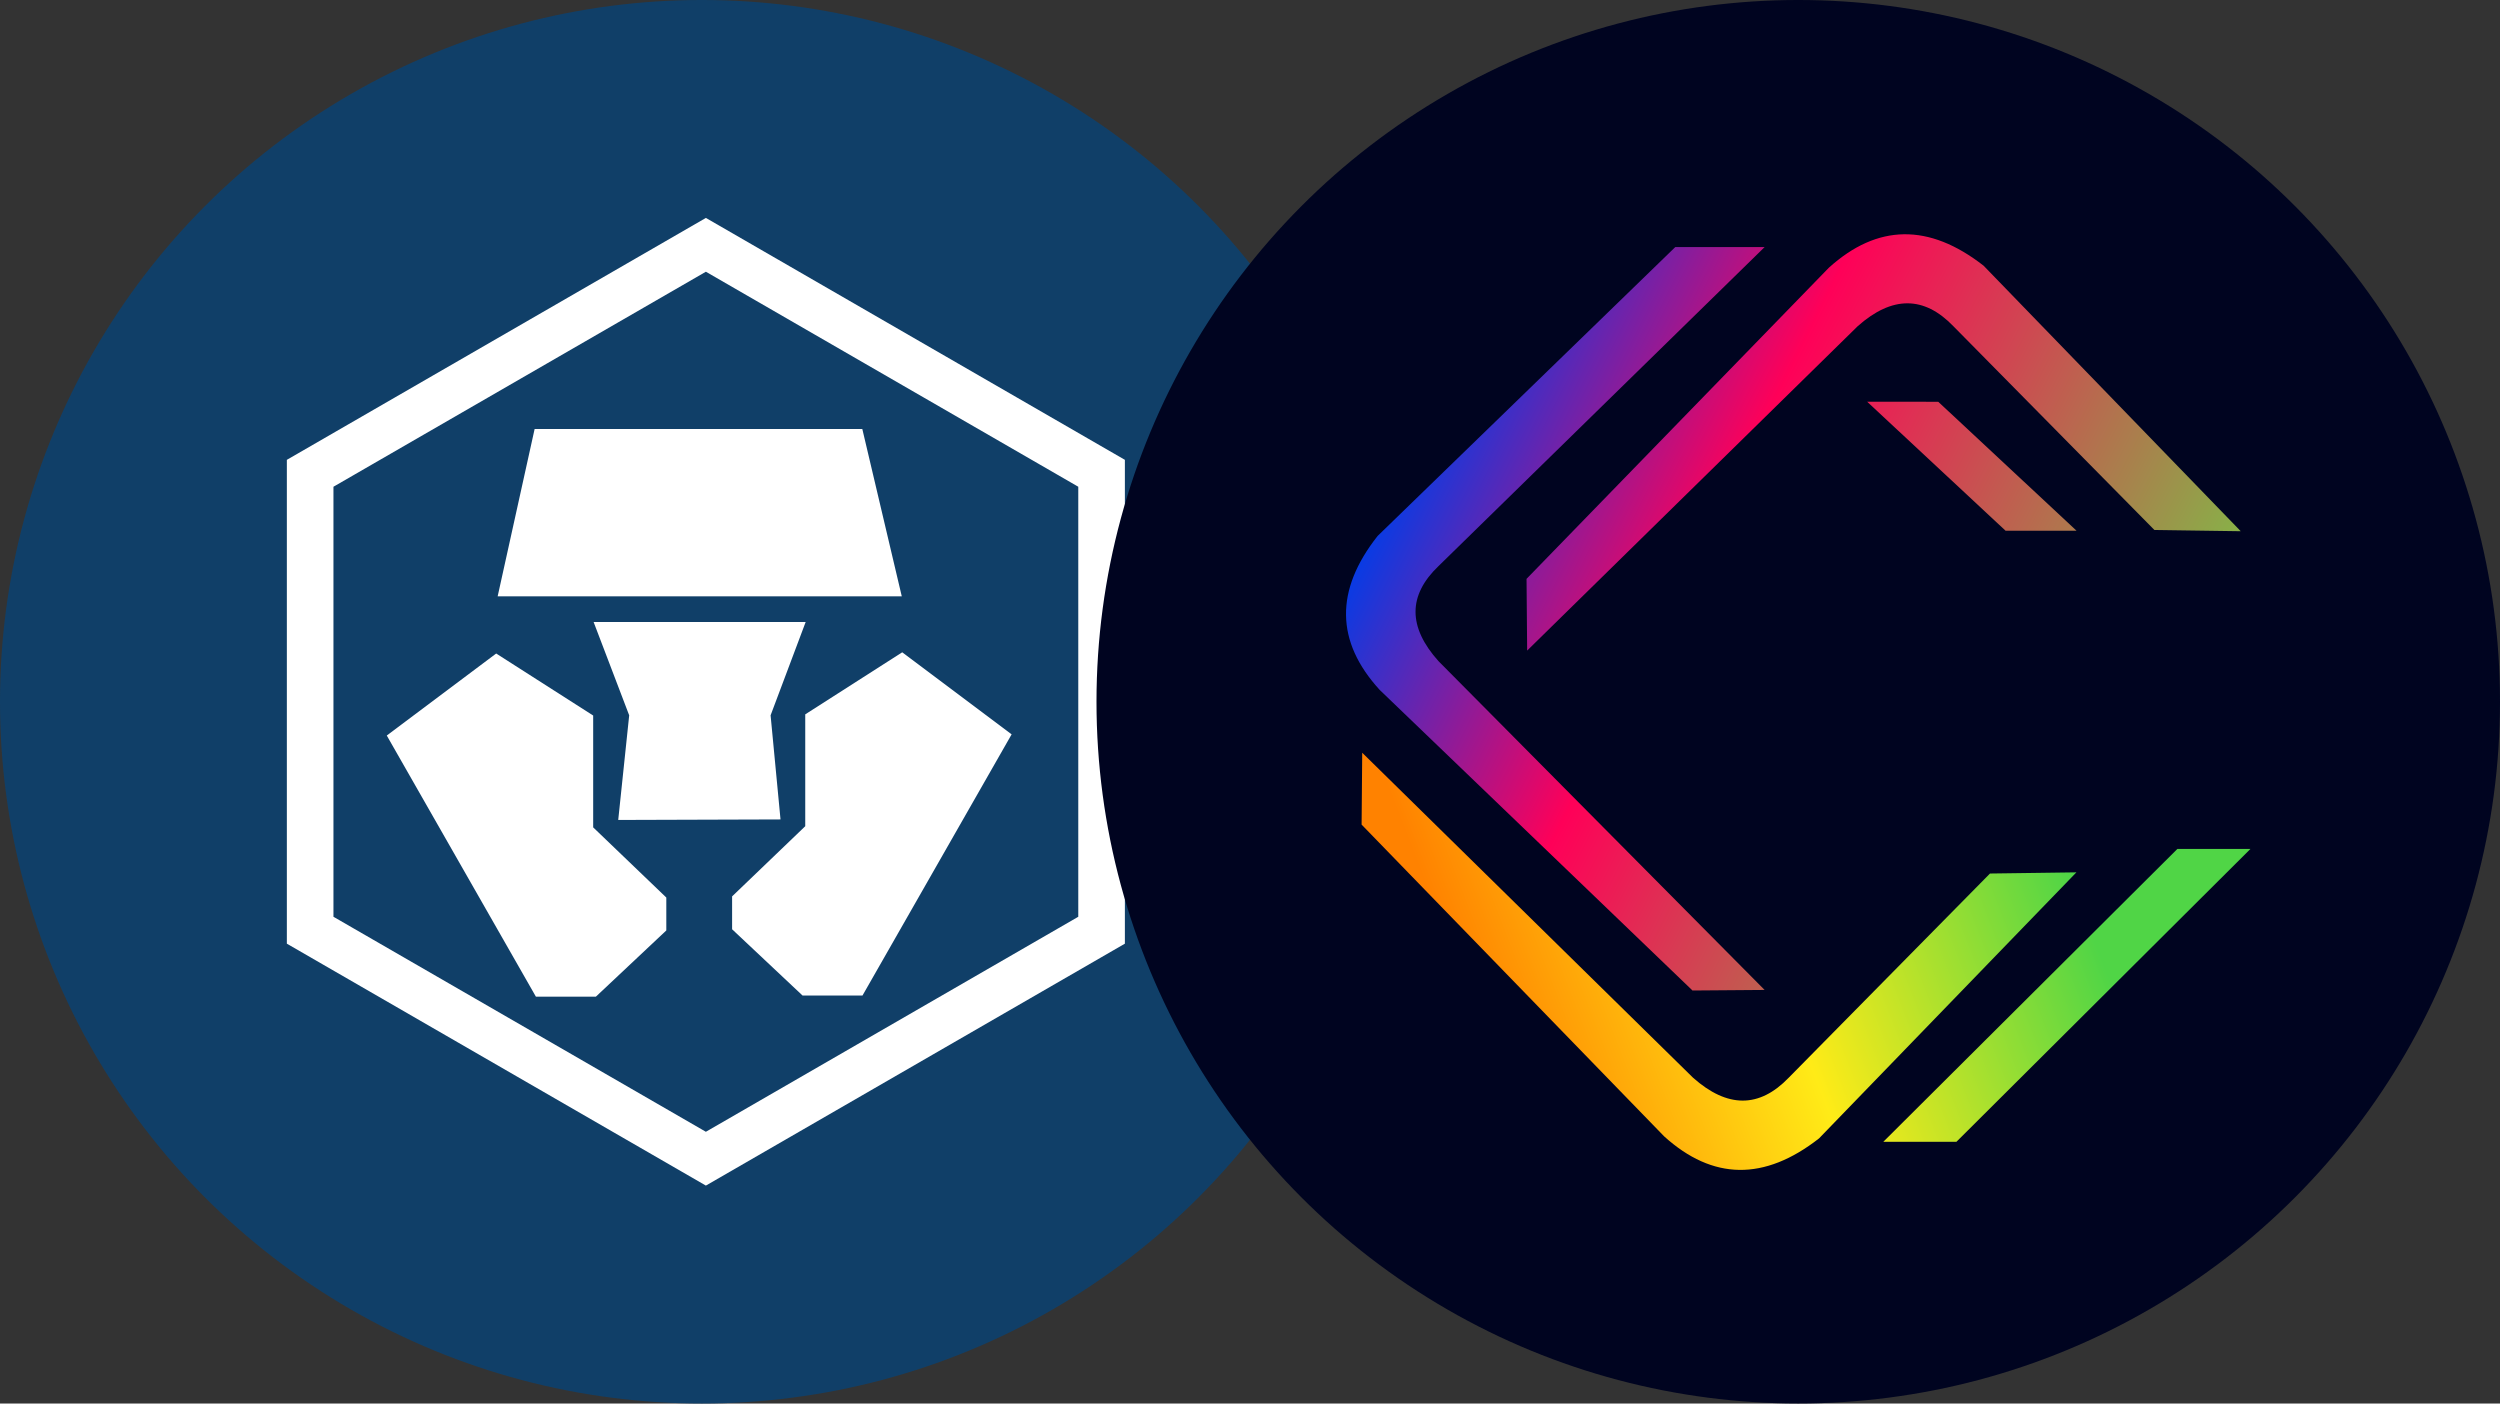 <svg xmlns="http://www.w3.org/2000/svg" xmlns:xlink="http://www.w3.org/1999/xlink" width="114" height="64" viewBox="0 0 114 64">
  <rect x="0" y="0" width="114" height="64" fill="#333333" stroke="none"/>
  <defs>
    <style>
      .cls-1, .cls-5 {
        fill: #fff;
      }

      .cls-2 {
        clip-path: url(#clip-path);
      }

      .cls-3 {
        fill: #103f68;
      }

      .cls-4, .cls-6 {
        fill: none;
      }

      .cls-4 {
        stroke: #fff;
        stroke-width: 2.125px;
      }

      .cls-10, .cls-4, .cls-5, .cls-6, .cls-9 {
        fill-rule: evenodd;
      }

      .cls-6 {
        stroke: #979797;
        stroke-width: 0.125px;
      }

      .cls-7 {
        clip-path: url(#clip-path-2);
      }

      .cls-8 {
        fill: #000420;
      }

      .cls-9 {
        fill: url(#linear-gradient);
      }

      .cls-10 {
        fill: url(#linear-gradient-2);
      }
    </style>
    <clipPath id="clip-path">
      <circle id="Ellipse_1134" data-name="Ellipse 1134" class="cls-1" cx="32" cy="32" r="32" transform="translate(-24083 -9037)"/>
    </clipPath>
    <clipPath id="clip-path-2">
      <circle id="Ellipse_1135" data-name="Ellipse 1135" class="cls-1" cx="32" cy="32" r="32" transform="translate(-24033 -9037)"/>
    </clipPath>
    <linearGradient id="linear-gradient" x1="0.828" y1="0.427" x2="0.124" y2="0.565" gradientUnits="objectBoundingBox">
      <stop offset="0" stop-color="#50d546"/>
      <stop offset="0.512" stop-color="#ffeb17"/>
      <stop offset="1" stop-color="#ff8200"/>
    </linearGradient>
    <linearGradient id="linear-gradient-2" x1="0.17" y1="0.143" x2="1" y2="0.5" gradientUnits="objectBoundingBox">
      <stop offset="0" stop-color="#003de9"/>
      <stop offset="0.38" stop-color="#ff0058"/>
      <stop offset="1" stop-color="#81bb47"/>
    </linearGradient>
  </defs>
  <g id="Group_9810" data-name="Group 9810" transform="translate(-16103 23489)">
    <g id="Mask_Group_249" data-name="Mask Group 249" class="cls-2" transform="translate(40186 -14452)">
      <g id="Page-1" transform="translate(-24083 -9037)">
        <circle id="Oval" class="cls-3" cx="32" cy="32" r="32"/>
        <path id="Polygon" class="cls-4" d="M32.188,11.164,50.232,21.582V42.418L32.188,52.836,14.143,42.418V21.582Z"/>
        <path id="Path" class="cls-5" d="M24.379,19.561l-1.686,7.632H41.121l-1.8-7.632Z"/>
        <path id="Path-2" class="cls-5" d="M22.626,29.8,17.637,33.54l6.8,11.908h2.735l3.212-3.02v-1.5l-3.335-3.2v-5.1Z"/>
        <path id="Path-2-2" data-name="Path-2" class="cls-5" d="M38.372-29.745l-4.989-3.742,6.8-11.908h2.735l3.211,3.02v1.5l-3.335,3.2v5.1Z" transform="translate(79.513) rotate(180)"/>
        <path id="Path-3" class="cls-6"/>
        <path id="Path-4" class="cls-5" d="M27.068,28.362l1.623,4.257-.5,4.771,7.4-.024-.452-4.747,1.6-4.257Z"/>
      </g>
    </g>
    <g id="Mask_Group_250" data-name="Mask Group 250" class="cls-7" transform="translate(40186 -14452)">
      <g id="pa" transform="translate(-24033 -9037)">
        <g id="_-logo-with-text-D" data-name="-logo-with-text-D" transform="translate(-13.511 -13.511)">
          <g id="sd" transform="translate(13.511 13.511)">
            <circle id="Oval-2" data-name="Oval" class="cls-8" cx="32" cy="32" r="32"/>
            <g id="logo" transform="translate(11.378 10.667)">
              <path id="Path-9" class="cls-9" d="M.739,23.658,15.825,38.477q2.351,2.087,4.362,0l9.178-9.311,3.931-.054h.01L21.569,41.245q-3.735,2.917-7.062-.094L.711,26.935Zm40.505,4.385L27.834,41.4H24.5L37.912,28.043Z"/>
              <path id="Path-8" class="cls-10" d="M19.089.6,4.218,15.147q-2.095,2,0,4.335h0l14.87,14.992L15.8,34.5,1.535,20.792q-3.021-3.306-.095-7.018L15.014.6h4.075Zm2.928.942q3.324-3.005,7.056-.094L40.8,13.557h0L36.863,13.5l-9.17-9.294q-2.009-2.083-4.358,0h0L8.26,19l-.028-3.271Zm4.989,6.112,6.307,5.881H30.077L23.765,7.652Z"/>
            </g>
          </g>
        </g>
      </g>
    </g>
  </g>
</svg>
